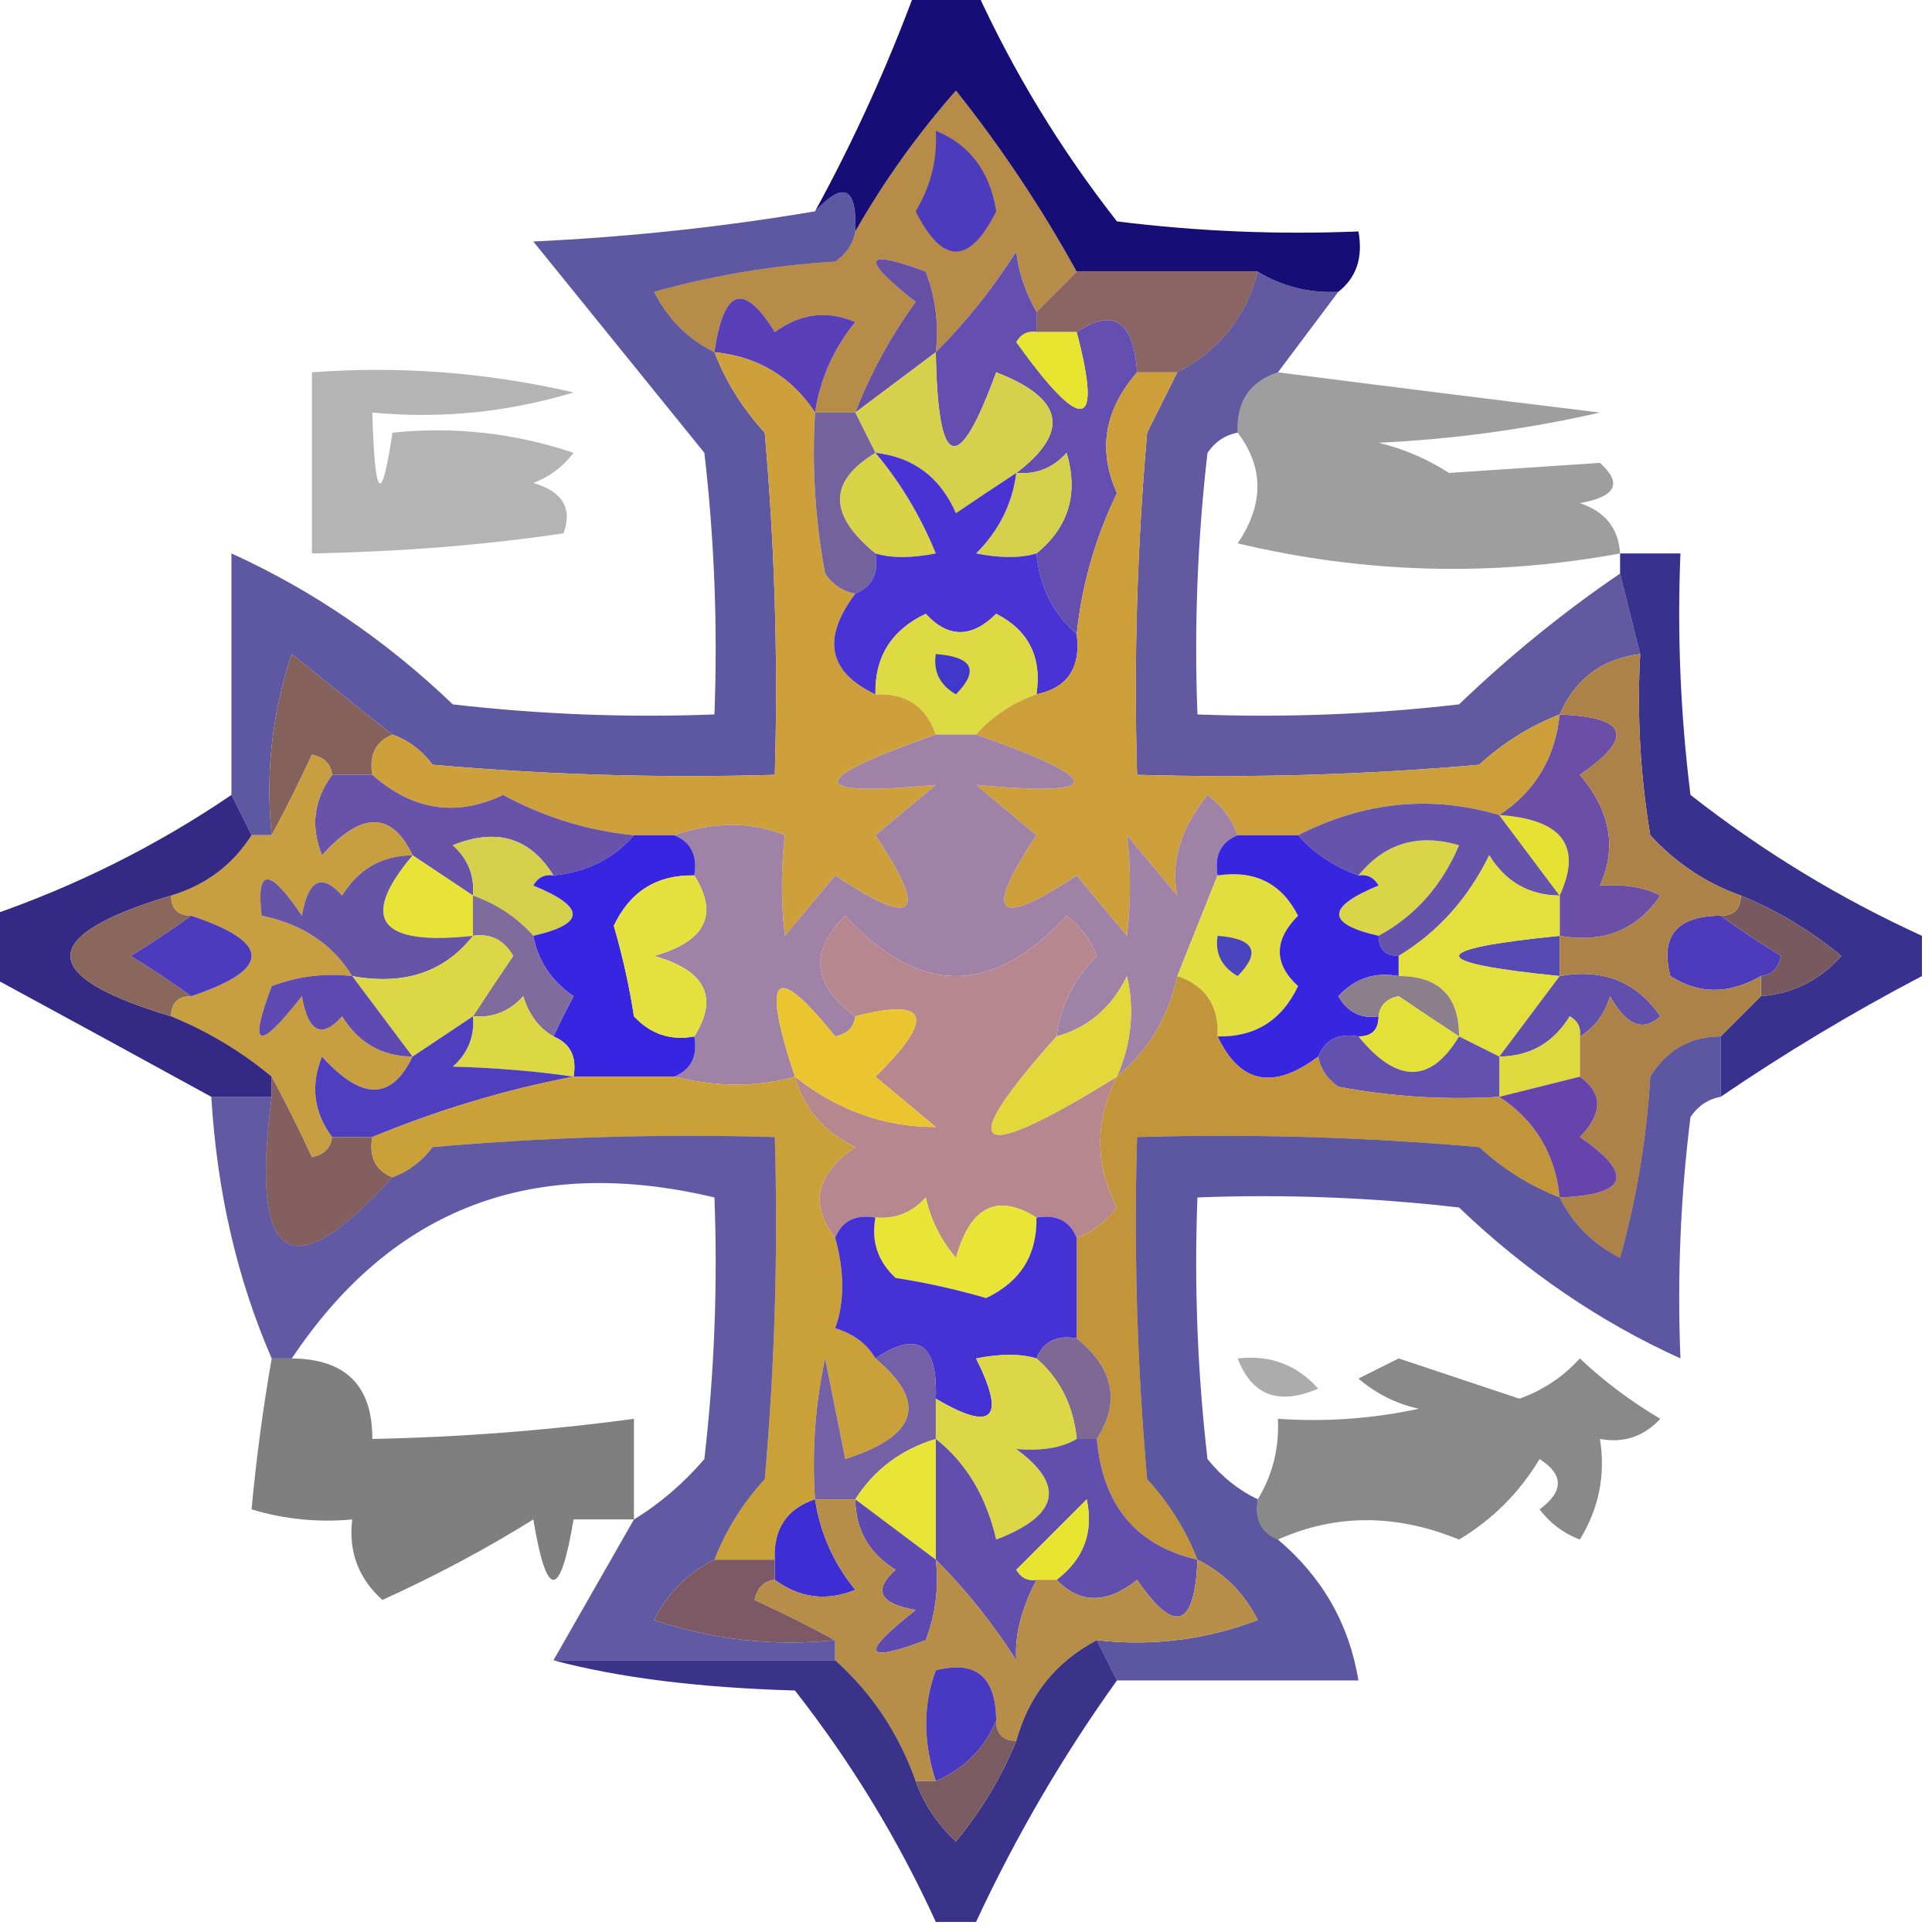 <?xml version="1.0" encoding="UTF-8"?>
<!DOCTYPE svg PUBLIC "-//W3C//DTD SVG 1.1//EN" "http://www.w3.org/Graphics/SVG/1.1/DTD/svg11.dtd">
<svg xmlns="http://www.w3.org/2000/svg" version="1.1" width="96px" height="96px" style="shape-rendering:geometricPrecision; text-rendering:geometricPrecision; image-rendering:optimizeQuality; fill-rule:evenodd; clip-rule:evenodd" xmlns:xlink="http://www.w3.org/1999/xlink">
<g><path style="opacity:1" fill="#b68c48" d="M 53.5,13.5 C 52.833,14.167 52.167,14.833 51.5,15.5C 50.926,14.472 50.593,13.472 50.5,12.5C 49.311,14.363 47.978,16.03 46.5,17.5C 46.657,16.127 46.49,14.793 46,13.5C 42.89,12.327 42.723,12.827 45.5,15C 44.242,16.741 43.242,18.574 42.5,20.5C 41.833,20.5 41.167,20.5 40.5,20.5C 40.751,18.83 41.418,17.33 42.5,16C 41.101,15.405 39.768,15.572 38.5,16.5C 36.952,13.992 35.952,14.326 35.5,17.5C 34.188,16.855 33.188,15.855 32.5,14.5C 35.447,13.679 38.447,13.179 41.5,13C 42.056,12.617 42.389,12.117 42.5,11.5C 43.912,9.02 45.578,6.687 47.5,4.5C 49.745,7.32 51.745,10.32 53.5,13.5 Z"/></g>
<g><path style="opacity:1" fill="#4d3bbe" d="M 46.5,6.5 C 48.185,7.184 49.185,8.517 49.5,10.5C 48.167,13.167 46.833,13.167 45.5,10.5C 46.246,9.264 46.579,7.93 46.5,6.5 Z"/></g>
<g><path style="opacity:1" fill="#170d76" d="M 45.5,-0.5 C 46.5,-0.5 47.5,-0.5 48.5,-0.5C 50.369,3.594 52.702,7.427 55.5,11C 59.486,11.499 63.486,11.665 67.5,11.5C 67.737,12.791 67.404,13.791 66.5,14.5C 65.041,14.567 63.708,14.234 62.5,13.5C 59.5,13.5 56.5,13.5 53.5,13.5C 51.745,10.32 49.745,7.32 47.5,4.5C 45.578,6.687 43.912,9.02 42.5,11.5C 42.591,9.302 41.925,8.969 40.5,10.5C 42.424,6.983 44.091,3.316 45.5,-0.5 Z"/></g>
<g><path style="opacity:1" fill="#6550a5" d="M 46.5,17.5 C 45.167,18.5 43.833,19.5 42.5,20.5C 43.242,18.574 44.242,16.741 45.5,15C 42.723,12.827 42.89,12.327 46,13.5C 46.49,14.793 46.657,16.127 46.5,17.5 Z"/></g>
<g><path style="opacity:1" fill="#8a6564" d="M 53.5,13.5 C 56.5,13.5 59.5,13.5 62.5,13.5C 61.92,15.749 60.587,17.415 58.5,18.5C 57.833,18.5 57.167,18.5 56.5,18.5C 56.332,15.949 55.332,15.282 53.5,16.5C 52.833,16.5 52.167,16.5 51.5,16.5C 51.5,16.167 51.5,15.833 51.5,15.5C 52.167,14.833 52.833,14.167 53.5,13.5 Z"/></g>
<g><path style="opacity:0.296" fill="#000000" d="M 15.5,18.5 C 19.884,18.174 24.217,18.508 28.5,19.5C 25.232,20.487 21.898,20.82 18.5,20.5C 18.622,24.838 18.955,25.172 19.5,21.5C 22.572,21.183 25.572,21.516 28.5,22.5C 27.975,23.192 27.308,23.692 26.5,24C 27.956,24.423 28.456,25.256 28,26.5C 24.102,27.081 19.936,27.414 15.5,27.5C 15.5,24.5 15.5,21.5 15.5,18.5 Z"/></g>
<g><path style="opacity:1" fill="#5940b8" d="M 40.5,20.5 C 39.33,18.721 37.664,17.721 35.5,17.5C 35.952,14.326 36.952,13.992 38.5,16.5C 39.768,15.572 41.101,15.405 42.5,16C 41.418,17.33 40.751,18.83 40.5,20.5 Z"/></g>
<g><path style="opacity:0.381" fill="#000000" d="M 63.5,18.5 C 68.681,19.166 74.015,19.833 79.5,20.5C 75.878,21.325 72.211,21.825 68.5,22C 69.766,22.309 70.933,22.809 72,23.5C 74.5,23.333 77,23.167 79.5,23C 80.634,24.016 80.301,24.683 78.5,25C 79.756,25.417 80.423,26.25 80.5,27.5C 74.159,28.669 67.826,28.502 61.5,27C 62.807,25.056 62.807,23.223 61.5,21.5C 61.427,19.973 62.094,18.973 63.5,18.5 Z"/></g>
<g><path style="opacity:0.693" fill="#170d78" d="M 42.5,11.5 C 42.389,12.117 42.056,12.617 41.5,13C 38.447,13.179 35.447,13.679 32.5,14.5C 33.188,15.855 34.188,16.855 35.5,17.5C 36.072,18.973 36.905,20.307 38,21.5C 38.499,27.157 38.666,32.824 38.5,38.5C 32.824,38.666 27.157,38.499 21.5,38C 20.956,37.283 20.289,36.783 19.5,36.5C 17.877,35.221 16.21,33.887 14.5,32.5C 13.516,35.428 13.183,38.428 13.5,41.5C 13.167,41.5 12.833,41.5 12.5,41.5C 12.167,40.833 11.833,40.167 11.5,39.5C 11.5,35.5 11.5,31.5 11.5,27.5C 15.513,29.322 19.18,31.822 22.5,35C 26.821,35.499 31.154,35.666 35.5,35.5C 35.666,31.154 35.499,26.821 35,22.5C 32.167,19 29.333,15.5 26.5,12C 31.25,11.777 35.916,11.277 40.5,10.5C 41.925,8.969 42.591,9.302 42.5,11.5 Z"/></g>
<g><path style="opacity:1" fill="#644eaf" d="M 51.5,15.5 C 51.5,15.833 51.5,16.167 51.5,16.5C 51.062,16.435 50.728,16.601 50.5,17C 53.791,21.581 54.791,21.415 53.5,16.5C 55.332,15.282 56.332,15.949 56.5,18.5C 54.872,20.374 54.538,22.374 55.5,24.5C 54.423,26.729 53.756,29.063 53.5,31.5C 52.326,30.486 51.66,29.153 51.5,27.5C 53.099,26.201 53.599,24.535 53,22.5C 52.329,23.252 51.496,23.586 50.5,23.5C 53.194,21.457 52.86,19.791 49.5,18.5C 47.598,23.706 46.598,23.373 46.5,17.5C 47.978,16.03 49.311,14.363 50.5,12.5C 50.593,13.472 50.926,14.472 51.5,15.5 Z"/></g>
<g><path style="opacity:1" fill="#e8e530" d="M 51.5,16.5 C 52.167,16.5 52.833,16.5 53.5,16.5C 54.791,21.415 53.791,21.581 50.5,17C 50.728,16.601 51.062,16.435 51.5,16.5 Z"/></g>
<g><path style="opacity:1" fill="#d6d14d" d="M 46.5,17.5 C 46.598,23.373 47.598,23.706 49.5,18.5C 52.86,19.791 53.194,21.457 50.5,23.5C 49.518,24.141 48.518,24.808 47.5,25.5C 46.717,23.712 45.384,22.712 43.5,22.5C 43.167,21.833 42.833,21.167 42.5,20.5C 43.833,19.5 45.167,18.5 46.5,17.5 Z"/></g>
<g><path style="opacity:0.686" fill="#1b0e77" d="M 62.5,13.5 C 63.708,14.234 65.041,14.567 66.5,14.5C 65.5,15.833 64.5,17.167 63.5,18.5C 62.094,18.973 61.427,19.973 61.5,21.5C 60.883,21.611 60.383,21.944 60,22.5C 59.501,26.821 59.334,31.154 59.5,35.5C 63.846,35.666 68.179,35.499 72.5,35C 75.014,32.586 77.681,30.419 80.5,28.5C 80.833,29.833 81.167,31.167 81.5,32.5C 79.596,32.738 78.262,33.738 77.5,35.5C 76.027,36.072 74.693,36.905 73.5,38C 67.843,38.499 62.176,38.666 56.5,38.5C 56.334,32.824 56.501,27.157 57,21.5C 57.513,20.473 58.013,19.473 58.5,18.5C 60.587,17.415 61.92,15.749 62.5,13.5 Z"/></g>
<g><path style="opacity:1" fill="#cda03b" d="M 35.5,17.5 C 37.664,17.721 39.33,18.721 40.5,20.5C 40.336,23.187 40.503,25.854 41,28.5C 41.383,29.056 41.883,29.389 42.5,29.5C 40.82,31.726 41.153,33.393 43.5,34.5C 45.027,34.427 46.027,35.094 46.5,36.5C 40.01,38.775 40.01,39.609 46.5,39C 45.5,39.833 44.5,40.667 43.5,41.5C 46.167,45.5 45.5,46.167 41.5,43.5C 40.667,44.5 39.833,45.5 39,46.5C 38.805,44.793 38.805,43.126 39,41.5C 37.33,40.823 35.496,40.823 33.5,41.5C 32.833,41.5 32.167,41.5 31.5,41.5C 29.213,41.276 27.047,40.609 25,39.5C 22.674,40.604 20.507,40.271 18.5,38.5C 18.328,37.508 18.662,36.842 19.5,36.5C 20.289,36.783 20.956,37.283 21.5,38C 27.157,38.499 32.824,38.666 38.5,38.5C 38.666,32.824 38.499,27.157 38,21.5C 36.905,20.307 36.072,18.973 35.5,17.5 Z"/></g>
<g><path style="opacity:1" fill="#d9d447" d="M 43.5,22.5 C 44.74,23.973 45.74,25.64 46.5,27.5C 45.282,27.74 44.282,27.74 43.5,27.5C 41.149,25.583 41.149,23.916 43.5,22.5 Z"/></g>
<g><path style="opacity:1" fill="#d5d04c" d="M 51.5,27.5 C 50.718,27.74 49.718,27.74 48.5,27.5C 49.63,26.378 50.297,25.044 50.5,23.5C 51.496,23.586 52.329,23.252 53,22.5C 53.599,24.535 53.099,26.201 51.5,27.5 Z"/></g>
<g><path style="opacity:1" fill="#73629d" d="M 40.5,20.5 C 41.167,20.5 41.833,20.5 42.5,20.5C 42.833,21.167 43.167,21.833 43.5,22.5C 41.149,23.916 41.149,25.583 43.5,27.5C 43.672,28.492 43.338,29.158 42.5,29.5C 41.883,29.389 41.383,29.056 41,28.5C 40.503,25.854 40.336,23.187 40.5,20.5 Z"/></g>
<g><path style="opacity:1" fill="#4933d4" d="M 43.5,22.5 C 45.384,22.712 46.717,23.712 47.5,25.5C 48.518,24.808 49.518,24.141 50.5,23.5C 50.297,25.044 49.63,26.378 48.5,27.5C 49.718,27.74 50.718,27.74 51.5,27.5C 51.66,29.153 52.326,30.486 53.5,31.5C 53.715,33.179 53.048,34.179 51.5,34.5C 51.778,32.654 51.111,31.32 49.5,30.5C 48.28,31.711 47.113,31.711 46,30.5C 44.294,31.308 43.461,32.641 43.5,34.5C 41.153,33.393 40.82,31.726 42.5,29.5C 43.338,29.158 43.672,28.492 43.5,27.5C 44.282,27.74 45.282,27.74 46.5,27.5C 45.74,25.64 44.74,23.973 43.5,22.5 Z"/></g>
<g><path style="opacity:1" fill="#deda44" d="M 51.5,34.5 C 50.291,34.932 49.291,35.599 48.5,36.5C 47.833,36.5 47.167,36.5 46.5,36.5C 46.027,35.094 45.027,34.427 43.5,34.5C 43.461,32.641 44.294,31.308 46,30.5C 47.113,31.711 48.28,31.711 49.5,30.5C 51.111,31.32 51.778,32.654 51.5,34.5 Z"/></g>
<g><path style="opacity:1" fill="#84615b" d="M 19.5,36.5 C 18.662,36.842 18.328,37.508 18.5,38.5C 17.833,38.5 17.167,38.5 16.5,38.5C 16.44,37.957 16.107,37.624 15.5,37.5C 14.828,38.949 14.161,40.282 13.5,41.5C 13.183,38.428 13.516,35.428 14.5,32.5C 16.21,33.887 17.877,35.221 19.5,36.5 Z"/></g>
<g><path style="opacity:1" fill="#3f38cb" d="M 46.5,32.5 C 48.337,32.639 48.67,33.306 47.5,34.5C 46.703,34.043 46.369,33.376 46.5,32.5 Z"/></g>
<g><path style="opacity:1" fill="#cd9f3b" d="M 56.5,18.5 C 57.167,18.5 57.833,18.5 58.5,18.5C 58.013,19.473 57.513,20.473 57,21.5C 56.501,27.157 56.334,32.824 56.5,38.5C 62.176,38.666 67.843,38.499 73.5,38C 74.693,36.905 76.027,36.072 77.5,35.5C 77.278,37.664 76.278,39.33 74.5,40.5C 71.114,39.496 67.781,39.83 64.5,41.5C 63.5,41.5 62.5,41.5 61.5,41.5C 61.217,40.711 60.717,40.044 60,39.5C 58.653,41.193 58.153,42.86 58.5,44.5C 57.667,43.5 56.833,42.5 56,41.5C 56.195,43.126 56.195,44.793 56,46.5C 55.167,45.5 54.333,44.5 53.5,43.5C 49.5,46.167 48.833,45.5 51.5,41.5C 50.5,40.667 49.5,39.833 48.5,39C 54.99,39.609 54.99,38.775 48.5,36.5C 49.291,35.599 50.291,34.932 51.5,34.5C 53.048,34.179 53.715,33.179 53.5,31.5C 53.756,29.063 54.423,26.729 55.5,24.5C 54.538,22.374 54.872,20.374 56.5,18.5 Z"/></g>
<g><path style="opacity:1" fill="#6953aa" d="M 16.5,38.5 C 17.167,38.5 17.833,38.5 18.5,38.5C 20.507,40.271 22.674,40.604 25,39.5C 27.047,40.609 29.213,41.276 31.5,41.5C 30.486,42.674 29.153,43.34 27.5,43.5C 26.341,41.623 24.674,41.123 22.5,42C 23.252,42.671 23.586,43.504 23.5,44.5C 22.5,43.833 21.5,43.167 20.5,42.5C 19.464,40.312 17.964,40.312 16,42.5C 15.421,41.072 15.588,39.738 16.5,38.5 Z"/></g>
<g><path style="opacity:1" fill="#a082a7" d="M 46.5,36.5 C 47.167,36.5 47.833,36.5 48.5,36.5C 54.99,38.775 54.99,39.609 48.5,39C 49.5,39.833 50.5,40.667 51.5,41.5C 48.833,45.5 49.5,46.167 53.5,43.5C 54.333,44.5 55.167,45.5 56,46.5C 56.195,44.793 56.195,43.126 56,41.5C 56.833,42.5 57.667,43.5 58.5,44.5C 58.153,42.86 58.653,41.193 60,39.5C 60.717,40.044 61.217,40.711 61.5,41.5C 60.662,41.842 60.328,42.508 60.5,43.5C 59.833,45.167 59.167,46.833 58.5,48.5C 58.047,50.565 57.047,52.232 55.5,53.5C 56.218,51.863 56.385,50.197 56,48.5C 55.241,50.063 54.074,51.063 52.5,51.5C 52.703,49.956 53.37,48.622 54.5,47.5C 54.192,46.692 53.692,46.025 53,45.5C 49.333,49.5 45.667,49.5 42,45.5C 40.198,47.273 40.365,48.94 42.5,50.5C 42.44,51.043 42.107,51.376 41.5,51.5C 38.477,47.734 37.81,48.401 39.5,53.5C 37.643,54.027 35.643,54.027 33.5,53.5C 34.338,53.158 34.672,52.492 34.5,51.5C 35.725,49.551 35.058,48.218 32.5,47.5C 35.058,46.782 35.725,45.449 34.5,43.5C 34.672,42.508 34.338,41.842 33.5,41.5C 35.496,40.823 37.33,40.823 39,41.5C 38.805,43.126 38.805,44.793 39,46.5C 39.833,45.5 40.667,44.5 41.5,43.5C 45.5,46.167 46.167,45.5 43.5,41.5C 44.5,40.667 45.5,39.833 46.5,39C 40.01,39.609 40.01,38.775 46.5,36.5 Z"/></g>
<g><path style="opacity:1" fill="#d9d547" d="M 68.5,46.5 C 65.888,45.904 65.888,45.071 68.5,44C 68.272,43.601 67.938,43.435 67.5,43.5C 68.799,41.901 70.465,41.401 72.5,42C 71.643,44.019 70.309,45.519 68.5,46.5 Z"/></g>
<g><path style="opacity:1" fill="#6654ac" d="M 74.5,40.5 C 75.5,41.833 76.5,43.167 77.5,44.5C 75.983,44.489 74.816,43.823 74,42.5C 72.941,44.659 71.441,46.326 69.5,47.5C 68.833,47.5 68.5,47.167 68.5,46.5C 70.309,45.519 71.643,44.019 72.5,42C 70.465,41.401 68.799,41.901 67.5,43.5C 66.29,43.068 65.29,42.401 64.5,41.5C 67.781,39.83 71.114,39.496 74.5,40.5 Z"/></g>
<g><path style="opacity:1" fill="#e5e233" d="M 74.5,40.5 C 77.634,40.707 78.634,42.04 77.5,44.5C 76.5,43.167 75.5,41.833 74.5,40.5 Z"/></g>
<g><path style="opacity:1" fill="#6b4fa6" d="M 77.5,35.5 C 80.896,35.633 81.229,36.633 78.5,38.5C 80.021,40.286 80.354,42.119 79.5,44C 80.738,43.923 81.738,44.089 82.5,44.5C 81.332,46.217 79.665,46.884 77.5,46.5C 77.5,45.833 77.5,45.167 77.5,44.5C 78.634,42.04 77.634,40.707 74.5,40.5C 76.278,39.33 77.278,37.664 77.5,35.5 Z"/></g>
<g><path style="opacity:1" fill="#e7e437" d="M 20.5,42.5 C 21.5,43.167 22.5,43.833 23.5,44.5C 23.5,45.167 23.5,45.833 23.5,46.5C 18.831,47.01 17.831,45.677 20.5,42.5 Z"/></g>
<g><path style="opacity:1" fill="#d4d04c" d="M 27.5,43.5 C 27.062,43.435 26.728,43.601 26.5,44C 29.113,45.071 29.113,45.904 26.5,46.5C 25.709,45.599 24.709,44.932 23.5,44.5C 23.586,43.504 23.252,42.671 22.5,42C 24.674,41.123 26.341,41.623 27.5,43.5 Z"/></g>
<g><path style="opacity:1" fill="#3825e1" d="M 31.5,41.5 C 32.167,41.5 32.833,41.5 33.5,41.5C 34.338,41.842 34.672,42.508 34.5,43.5C 32.641,43.461 31.308,44.294 30.5,46C 30.944,47.533 31.277,49.033 31.5,50.5C 32.325,51.386 33.325,51.719 34.5,51.5C 34.672,52.492 34.338,53.158 33.5,53.5C 31.833,53.5 30.167,53.5 28.5,53.5C 28.672,52.508 28.338,51.842 27.5,51.5C 27.804,50.85 28.137,50.184 28.5,49.5C 27.388,48.735 26.721,47.735 26.5,46.5C 29.113,45.904 29.113,45.071 26.5,44C 26.728,43.601 27.062,43.435 27.5,43.5C 29.153,43.34 30.486,42.674 31.5,41.5 Z"/></g>
<g><path style="opacity:1" fill="#e2de3f" d="M 60.5,43.5 C 62.346,43.222 63.68,43.889 64.5,45.5C 63.289,46.72 63.289,47.887 64.5,49C 63.692,50.706 62.359,51.539 60.5,51.5C 60.573,49.973 59.906,48.973 58.5,48.5C 59.167,46.833 59.833,45.167 60.5,43.5 Z"/></g>
<g><path style="opacity:1" fill="#c79e40" d="M 16.5,38.5 C 15.588,39.738 15.421,41.072 16,42.5C 17.964,40.312 19.464,40.312 20.5,42.5C 18.983,42.511 17.816,43.177 17,44.5C 15.984,43.366 15.317,43.699 15,45.5C 13.385,43.095 12.719,43.095 13,45.5C 15.026,45.915 16.526,46.915 17.5,48.5C 16.127,48.343 14.793,48.51 13.5,49C 12.327,52.11 12.827,52.277 15,49.5C 15.317,51.301 15.984,51.634 17,50.5C 17.816,51.823 18.983,52.489 20.5,52.5C 19.464,54.688 17.964,54.688 16,52.5C 15.421,53.928 15.588,55.262 16.5,56.5C 16.44,57.043 16.107,57.376 15.5,57.5C 14.828,56.051 14.161,54.718 13.5,53.5C 11.999,52.248 10.332,51.248 8.5,50.5C 8.5,49.833 8.833,49.5 9.5,49.5C 13.5,48.167 13.5,46.833 9.5,45.5C 8.833,45.5 8.5,45.167 8.5,44.5C 10.23,43.974 11.564,42.974 12.5,41.5C 12.833,41.5 13.167,41.5 13.5,41.5C 14.161,40.282 14.828,38.949 15.5,37.5C 16.107,37.624 16.44,37.957 16.5,38.5 Z"/></g>
<g><path style="opacity:0.876" fill="#180d75" d="M 11.5,39.5 C 11.833,40.167 12.167,40.833 12.5,41.5C 11.564,42.974 10.23,43.974 8.5,44.5C 1.833,46.5 1.833,48.5 8.5,50.5C 10.332,51.248 11.999,52.248 13.5,53.5C 13.5,53.833 13.5,54.167 13.5,54.5C 12.5,54.5 11.5,54.5 10.5,54.5C 6.864,52.505 3.197,50.505 -0.5,48.5C -0.5,47.5 -0.5,46.5 -0.5,45.5C 3.783,44.025 7.783,42.025 11.5,39.5 Z"/></g>
<g><path style="opacity:1" fill="#7f6c9c" d="M 23.5,44.5 C 24.709,44.932 25.709,45.599 26.5,46.5C 26.721,47.735 27.388,48.735 28.5,49.5C 28.137,50.184 27.804,50.85 27.5,51.5C 26.778,51.083 26.278,50.416 26,49.5C 25.329,50.252 24.496,50.586 23.5,50.5C 24.141,49.518 24.808,48.518 25.5,47.5C 25.043,46.703 24.376,46.369 23.5,46.5C 23.5,45.833 23.5,45.167 23.5,44.5 Z"/></g>
<g><path style="opacity:0.84" fill="#140b79" d="M 80.5,27.5 C 81.5,27.5 82.5,27.5 83.5,27.5C 83.335,31.514 83.501,35.514 84,39.5C 87.573,42.298 91.406,44.631 95.5,46.5C 95.5,47.167 95.5,47.833 95.5,48.5C 92.036,50.317 88.702,52.317 85.5,54.5C 85.5,53.5 85.5,52.5 85.5,51.5C 86.167,50.833 86.833,50.167 87.5,49.5C 89.09,49.372 90.423,48.705 91.5,47.5C 89.971,46.237 88.305,45.237 86.5,44.5C 84.771,43.883 83.271,42.883 82,41.5C 81.502,38.518 81.335,35.518 81.5,32.5C 81.167,31.167 80.833,29.833 80.5,28.5C 80.5,28.167 80.5,27.833 80.5,27.5 Z"/></g>
<g><path style="opacity:1" fill="#8a675d" d="M 8.5,44.5 C 8.5,45.167 8.833,45.5 9.5,45.5C 8.602,46.158 7.602,46.824 6.5,47.5C 7.602,48.176 8.602,48.842 9.5,49.5C 8.833,49.5 8.5,49.833 8.5,50.5C 1.833,48.5 1.833,46.5 8.5,44.5 Z"/></g>
<g><path style="opacity:1" fill="#4c3cbd" d="M 9.5,45.5 C 13.5,46.833 13.5,48.167 9.5,49.5C 8.602,48.842 7.602,48.176 6.5,47.5C 7.602,46.824 8.602,46.158 9.5,45.5 Z"/></g>
<g><path style="opacity:1" fill="#6654a7" d="M 20.5,42.5 C 17.831,45.677 18.831,47.01 23.5,46.5C 22.082,48.308 20.082,48.975 17.5,48.5C 16.526,46.915 15.026,45.915 13,45.5C 12.719,43.095 13.385,43.095 15,45.5C 15.317,43.699 15.984,43.366 17,44.5C 17.816,43.177 18.983,42.511 20.5,42.5 Z"/></g>
<g><path style="opacity:1" fill="#4945bf" d="M 60.5,46.5 C 62.337,46.639 62.67,47.306 61.5,48.5C 60.703,48.043 60.369,47.376 60.5,46.5 Z"/></g>
<g><path style="opacity:1" fill="#574bb3" d="M 77.5,46.5 C 77.5,47.167 77.5,47.833 77.5,48.5C 70.833,47.833 70.833,47.167 77.5,46.5 Z"/></g>
<g><path style="opacity:1" fill="#dbd745" d="M 23.5,46.5 C 24.376,46.369 25.043,46.703 25.5,47.5C 24.808,48.518 24.141,49.518 23.5,50.5C 22.5,51.167 21.5,51.833 20.5,52.5C 19.5,51.167 18.5,49.833 17.5,48.5C 20.082,48.975 22.082,48.308 23.5,46.5 Z"/></g>
<g><path style="opacity:1" fill="#e4e03d" d="M 34.5,43.5 C 35.725,45.449 35.058,46.782 32.5,47.5C 35.058,48.218 35.725,49.551 34.5,51.5C 33.325,51.719 32.325,51.386 31.5,50.5C 31.277,49.033 30.944,47.533 30.5,46C 31.308,44.294 32.641,43.461 34.5,43.5 Z"/></g>
<g><path style="opacity:1" fill="#b7878f" d="M 52.5,51.5 C 47.344,57.266 48.344,57.932 55.5,53.5C 54.395,55.713 54.395,57.88 55.5,60C 54.956,60.717 54.289,61.217 53.5,61.5C 53.158,60.662 52.492,60.328 51.5,60.5C 49.551,59.275 48.218,59.942 47.5,62.5C 46.749,61.624 46.249,60.624 46,59.5C 45.329,60.252 44.496,60.586 43.5,60.5C 42.508,60.328 41.842,60.662 41.5,61.5C 40.201,59.847 40.534,58.347 42.5,57C 40.937,56.241 39.937,55.074 39.5,53.5C 41.624,55.174 43.958,56.007 46.5,56C 45.5,55.167 44.5,54.333 43.5,53.5C 46.499,50.552 46.166,49.552 42.5,50.5C 40.365,48.94 40.198,47.273 42,45.5C 45.667,49.5 49.333,49.5 53,45.5C 53.692,46.025 54.192,46.692 54.5,47.5C 53.37,48.622 52.703,49.956 52.5,51.5 Z"/></g>
<g><path style="opacity:1" fill="#3725e0" d="M 61.5,41.5 C 62.5,41.5 63.5,41.5 64.5,41.5C 65.29,42.401 66.29,43.068 67.5,43.5C 67.938,43.435 68.272,43.601 68.5,44C 65.888,45.071 65.888,45.904 68.5,46.5C 68.5,47.167 68.833,47.5 69.5,47.5C 69.5,47.833 69.5,48.167 69.5,48.5C 68.325,48.281 67.325,48.614 66.5,49.5C 66.957,50.297 67.624,50.631 68.5,50.5C 68.5,51.167 68.167,51.5 67.5,51.5C 66.508,51.328 65.842,51.662 65.5,52.5C 63.274,54.18 61.607,53.847 60.5,51.5C 62.359,51.539 63.692,50.706 64.5,49C 63.289,47.887 63.289,46.72 64.5,45.5C 63.68,43.889 62.346,43.222 60.5,43.5C 60.328,42.508 60.662,41.842 61.5,41.5 Z"/></g>
<g><path style="opacity:1" fill="#e3e03d" d="M 77.5,44.5 C 77.5,45.167 77.5,45.833 77.5,46.5C 70.833,47.167 70.833,47.833 77.5,48.5C 76.5,49.833 75.5,51.167 74.5,52.5C 73.833,52.167 73.167,51.833 72.5,51.5C 72.5,49.5 71.5,48.5 69.5,48.5C 69.5,48.167 69.5,47.833 69.5,47.5C 71.441,46.326 72.941,44.659 74,42.5C 74.816,43.823 75.983,44.489 77.5,44.5 Z"/></g>
<g><path style="opacity:1" fill="#4d3bbc" d="M 85.5,45.5 C 86.398,46.158 87.398,46.824 88.5,47.5C 88.376,48.107 88.043,48.44 87.5,48.5C 85.914,49.413 84.414,49.413 83,48.5C 82.481,46.511 83.314,45.511 85.5,45.5 Z"/></g>
<g><path style="opacity:1" fill="#795960" d="M 86.5,44.5 C 88.305,45.237 89.971,46.237 91.5,47.5C 90.423,48.705 89.09,49.372 87.5,49.5C 87.5,49.167 87.5,48.833 87.5,48.5C 88.043,48.44 88.376,48.107 88.5,47.5C 87.398,46.824 86.398,46.158 85.5,45.5C 86.167,45.5 86.5,45.167 86.5,44.5 Z"/></g>
<g><path style="opacity:1" fill="#8d7e8c" d="M 69.5,48.5 C 71.5,48.5 72.5,49.5 72.5,51.5C 71.518,50.859 70.518,50.193 69.5,49.5C 68.893,49.624 68.56,49.957 68.5,50.5C 67.624,50.631 66.957,50.297 66.5,49.5C 67.325,48.614 68.325,48.281 69.5,48.5 Z"/></g>
<g><path style="opacity:1" fill="#604fac" d="M 77.5,48.5 C 79.665,48.116 81.332,48.783 82.5,50.5C 81.645,51.293 80.811,50.96 80,49.5C 79.722,50.416 79.222,51.083 78.5,51.5C 78.565,51.062 78.399,50.728 78,50.5C 77.184,51.823 76.017,52.489 74.5,52.5C 75.5,51.167 76.5,49.833 77.5,48.5 Z"/></g>
<g><path style="opacity:1" fill="#5e4ab0" d="M 17.5,48.5 C 18.5,49.833 19.5,51.167 20.5,52.5C 18.983,52.489 17.816,51.823 17,50.5C 15.984,51.634 15.317,51.301 15,49.5C 12.827,52.277 12.327,52.11 13.5,49C 14.793,48.51 16.127,48.343 17.5,48.5 Z"/></g>
<g><path style="opacity:1" fill="#dcd844" d="M 27.5,51.5 C 28.338,51.842 28.672,52.508 28.5,53.5C 26.686,53.228 24.686,53.061 22.5,53C 23.252,52.329 23.586,51.496 23.5,50.5C 24.496,50.586 25.329,50.252 26,49.5C 26.278,50.416 26.778,51.083 27.5,51.5 Z"/></g>
<g><path style="opacity:1" fill="#e3e03a" d="M 72.5,51.5 C 71.084,53.851 69.417,53.851 67.5,51.5C 68.167,51.5 68.5,51.167 68.5,50.5C 68.56,49.957 68.893,49.624 69.5,49.5C 70.518,50.193 71.518,50.859 72.5,51.5 Z"/></g>
<g><path style="opacity:1" fill="#ad8249" d="M 81.5,32.5 C 81.335,35.518 81.502,38.518 82,41.5C 83.271,42.883 84.771,43.883 86.5,44.5C 86.5,45.167 86.167,45.5 85.5,45.5C 83.314,45.511 82.481,46.511 83,48.5C 84.414,49.413 85.914,49.413 87.5,48.5C 87.5,48.833 87.5,49.167 87.5,49.5C 86.833,50.167 86.167,50.833 85.5,51.5C 83.983,51.511 82.816,52.177 82,53.5C 81.821,56.553 81.321,59.553 80.5,62.5C 79.145,61.812 78.145,60.812 77.5,59.5C 80.896,59.367 81.229,58.367 78.5,56.5C 79.653,55.313 79.653,54.313 78.5,53.5C 78.5,52.833 78.5,52.167 78.5,51.5C 79.222,51.083 79.722,50.416 80,49.5C 80.811,50.96 81.645,51.293 82.5,50.5C 81.332,48.783 79.665,48.116 77.5,48.5C 77.5,47.833 77.5,47.167 77.5,46.5C 79.665,46.884 81.332,46.217 82.5,44.5C 81.738,44.089 80.738,43.923 79.5,44C 80.354,42.119 80.021,40.286 78.5,38.5C 81.229,36.633 80.896,35.633 77.5,35.5C 78.262,33.738 79.596,32.738 81.5,32.5 Z"/></g>
<g><path style="opacity:1" fill="#ebc52f" d="M 42.5,50.5 C 46.166,49.552 46.499,50.552 43.5,53.5C 44.5,54.333 45.5,55.167 46.5,56C 43.958,56.007 41.624,55.174 39.5,53.5C 37.81,48.401 38.477,47.734 41.5,51.5C 42.107,51.376 42.44,51.043 42.5,50.5 Z"/></g>
<g><path style="opacity:1" fill="#e2d73b" d="M 55.5,53.5 C 48.344,57.932 47.344,57.266 52.5,51.5C 54.074,51.063 55.241,50.063 56,48.5C 56.385,50.197 56.218,51.863 55.5,53.5 Z"/></g>
<g><path style="opacity:1" fill="#ddd93e" d="M 78.5,51.5 C 78.5,52.167 78.5,52.833 78.5,53.5C 77.167,53.833 75.833,54.167 74.5,54.5C 74.5,53.833 74.5,53.167 74.5,52.5C 76.017,52.489 77.184,51.823 78,50.5C 78.399,50.728 78.565,51.062 78.5,51.5 Z"/></g>
<g><path style="opacity:1" fill="#4f3fbf" d="M 23.5,50.5 C 23.586,51.496 23.252,52.329 22.5,53C 24.686,53.061 26.686,53.228 28.5,53.5C 25.145,54.135 21.811,55.135 18.5,56.5C 17.833,56.5 17.167,56.5 16.5,56.5C 15.588,55.262 15.421,53.928 16,52.5C 17.964,54.688 19.464,54.688 20.5,52.5C 21.5,51.833 22.5,51.167 23.5,50.5 Z"/></g>
<g><path style="opacity:1" fill="#6251af" d="M 67.5,51.5 C 69.417,53.851 71.084,53.851 72.5,51.5C 73.167,51.833 73.833,52.167 74.5,52.5C 74.5,53.167 74.5,53.833 74.5,54.5C 71.813,54.664 69.146,54.497 66.5,54C 65.944,53.617 65.611,53.117 65.5,52.5C 65.842,51.662 66.508,51.328 67.5,51.5 Z"/></g>
<g><path style="opacity:1" fill="#835f5f" d="M 13.5,53.5 C 14.161,54.718 14.828,56.051 15.5,57.5C 16.107,57.376 16.44,57.043 16.5,56.5C 17.167,56.5 17.833,56.5 18.5,56.5C 18.328,57.492 18.662,58.158 19.5,58.5C 14.414,64.129 12.414,62.796 13.5,54.5C 13.5,54.167 13.5,53.833 13.5,53.5 Z"/></g>
<g><path style="opacity:1" fill="#caa038" d="M 39.5,53.5 C 39.937,55.074 40.937,56.241 42.5,57C 40.534,58.347 40.201,59.847 41.5,61.5C 41.966,63.201 41.966,64.701 41.5,66C 42.416,66.278 43.083,66.778 43.5,67.5C 46.111,69.682 45.611,71.349 42,72.5C 41.667,70.833 41.333,69.167 41,67.5C 40.503,69.81 40.337,72.143 40.5,74.5C 39.094,74.973 38.427,75.973 38.5,77.5C 37.5,77.5 36.5,77.5 35.5,77.5C 36.072,76.027 36.905,74.693 38,73.5C 38.499,67.843 38.666,62.176 38.5,56.5C 32.824,56.334 27.157,56.501 21.5,57C 20.956,57.717 20.289,58.217 19.5,58.5C 18.662,58.158 18.328,57.492 18.5,56.5C 21.811,55.135 25.145,54.135 28.5,53.5C 30.167,53.5 31.833,53.5 33.5,53.5C 35.643,54.027 37.643,54.027 39.5,53.5 Z"/></g>
<g><path style="opacity:1" fill="#c3953a" d="M 58.5,48.5 C 59.906,48.973 60.573,49.973 60.5,51.5C 61.607,53.847 63.274,54.18 65.5,52.5C 65.611,53.117 65.944,53.617 66.5,54C 69.146,54.497 71.813,54.664 74.5,54.5C 76.278,55.67 77.278,57.336 77.5,59.5C 76.027,58.928 74.693,58.095 73.5,57C 67.843,56.501 62.176,56.334 56.5,56.5C 56.334,62.176 56.501,67.843 57,73.5C 58.095,74.693 58.928,76.027 59.5,77.5C 56.459,76.801 54.792,74.801 54.5,71.5C 55.678,69.662 55.345,67.996 53.5,66.5C 53.5,64.833 53.5,63.167 53.5,61.5C 54.289,61.217 54.956,60.717 55.5,60C 54.395,57.88 54.395,55.713 55.5,53.5C 57.047,52.232 58.047,50.565 58.5,48.5 Z"/></g>
<g><path style="opacity:0.68" fill="#180d77" d="M 10.5,54.5 C 11.5,54.5 12.5,54.5 13.5,54.5C 12.414,62.796 14.414,64.129 19.5,58.5C 20.289,58.217 20.956,57.717 21.5,57C 27.157,56.501 32.824,56.334 38.5,56.5C 38.666,62.176 38.499,67.843 38,73.5C 36.905,74.693 36.072,76.027 35.5,77.5C 34.188,78.145 33.188,79.145 32.5,80.5C 35.428,81.484 38.428,81.817 41.5,81.5C 41.5,81.833 41.5,82.167 41.5,82.5C 36.833,82.5 32.167,82.5 27.5,82.5C 28.833,80.167 30.167,77.833 31.5,75.5C 32.794,74.71 33.961,73.71 35,72.5C 35.499,68.179 35.666,63.846 35.5,59.5C 26.488,57.359 19.488,60.026 14.5,67.5C 14.167,67.5 13.833,67.5 13.5,67.5C 11.78,63.542 10.78,59.208 10.5,54.5 Z"/></g>
<g><path style="opacity:0.698" fill="#180d78" d="M 85.5,51.5 C 85.5,52.5 85.5,53.5 85.5,54.5C 84.883,54.611 84.383,54.944 84,55.5C 83.501,59.486 83.335,63.486 83.5,67.5C 79.487,65.678 75.82,63.178 72.5,60C 68.179,59.501 63.846,59.334 59.5,59.5C 59.334,63.846 59.501,68.179 60,72.5C 60.708,73.38 61.542,74.047 62.5,74.5C 62.328,75.492 62.662,76.158 63.5,76.5C 65.705,78.363 67.039,80.697 67.5,83.5C 63.5,83.5 59.5,83.5 55.5,83.5C 55.167,82.833 54.833,82.167 54.5,81.5C 57.247,81.813 59.913,81.48 62.5,80.5C 61.812,79.145 60.812,78.145 59.5,77.5C 58.928,76.027 58.095,74.693 57,73.5C 56.501,67.843 56.334,62.176 56.5,56.5C 62.176,56.334 67.843,56.501 73.5,57C 74.693,58.095 76.027,58.928 77.5,59.5C 78.145,60.812 79.145,61.812 80.5,62.5C 81.321,59.553 81.821,56.553 82,53.5C 82.816,52.177 83.983,51.511 85.5,51.5 Z"/></g>
<g><path style="opacity:1" fill="#6644ab" d="M 78.5,53.5 C 79.653,54.313 79.653,55.313 78.5,56.5C 81.229,58.367 80.896,59.367 77.5,59.5C 77.278,57.336 76.278,55.67 74.5,54.5C 75.833,54.167 77.167,53.833 78.5,53.5 Z"/></g>
<g><path style="opacity:1" fill="#e8e537" d="M 51.5,60.5 C 51.539,62.359 50.706,63.692 49,64.5C 47.467,64.056 45.967,63.723 44.5,63.5C 43.614,62.675 43.281,61.675 43.5,60.5C 44.496,60.586 45.329,60.252 46,59.5C 46.249,60.624 46.749,61.624 47.5,62.5C 48.218,59.942 49.551,59.275 51.5,60.5 Z"/></g>
<g><path style="opacity:0.501" fill="#000000" d="M 13.5,67.5 C 13.833,67.5 14.167,67.5 14.5,67.5C 17.179,67.525 18.512,68.858 18.5,71.5C 22.857,71.413 27.19,71.08 31.5,70.5C 31.5,72.167 31.5,73.833 31.5,75.5C 30.5,75.5 29.5,75.5 28.5,75.5C 27.833,79.5 27.167,79.5 26.5,75.5C 24.174,76.953 21.674,78.286 19,79.5C 17.812,78.437 17.312,77.103 17.5,75.5C 15.801,75.66 14.134,75.493 12.5,75C 12.73,72.502 13.063,70.002 13.5,67.5 Z"/></g>
<g><path style="opacity:1" fill="#4632d4" d="M 43.5,60.5 C 43.281,61.675 43.614,62.675 44.5,63.5C 45.967,63.723 47.467,64.056 49,64.5C 50.706,63.692 51.539,62.359 51.5,60.5C 52.492,60.328 53.158,60.662 53.5,61.5C 53.5,63.167 53.5,64.833 53.5,66.5C 52.508,66.328 51.842,66.662 51.5,67.5C 50.718,67.26 49.718,67.26 48.5,67.5C 50.004,70.506 49.337,71.172 46.5,69.5C 46.598,66.752 45.598,66.086 43.5,67.5C 43.083,66.778 42.416,66.278 41.5,66C 41.966,64.701 41.966,63.201 41.5,61.5C 41.842,60.662 42.508,60.328 43.5,60.5 Z"/></g>
<g><path style="opacity:0.325" fill="#000000" d="M 61.5,67.5 C 63.103,67.312 64.437,67.812 65.5,69C 63.537,69.844 62.204,69.344 61.5,67.5 Z"/></g>
<g><path style="opacity:0.463" fill="#000000" d="M 63.5,76.5 C 62.662,76.158 62.328,75.492 62.5,74.5C 63.234,73.292 63.567,71.959 63.5,70.5C 65.857,70.663 68.19,70.497 70.5,70C 69.376,69.751 68.376,69.251 67.5,68.5C 68.167,68.167 68.833,67.833 69.5,67.5C 71.5,68.167 73.5,68.833 75.5,69.5C 76.672,69.081 77.672,68.415 78.5,67.5C 79.719,68.646 81.052,69.646 82.5,70.5C 81.675,71.386 80.675,71.719 79.5,71.5C 79.785,73.288 79.452,74.955 78.5,76.5C 77.692,76.192 77.025,75.692 76.5,75C 77.711,74.107 77.711,73.274 76.5,72.5C 75.5,74.167 74.167,75.5 72.5,76.5C 69.365,75.217 66.365,75.217 63.5,76.5 Z"/></g>
<g><path style="opacity:1" fill="#7360a6" d="M 46.5,69.5 C 46.5,70.167 46.5,70.833 46.5,71.5C 44.77,72.026 43.436,73.026 42.5,74.5C 41.833,74.5 41.167,74.5 40.5,74.5C 40.337,72.143 40.503,69.81 41,67.5C 41.333,69.167 41.667,70.833 42,72.5C 45.611,71.349 46.111,69.682 43.5,67.5C 45.598,66.086 46.598,66.752 46.5,69.5 Z"/></g>
<g><path style="opacity:1" fill="#7d6994" d="M 51.5,67.5 C 51.842,66.662 52.508,66.328 53.5,66.5C 55.345,67.996 55.678,69.662 54.5,71.5C 54.167,71.5 53.833,71.5 53.5,71.5C 53.34,69.847 52.674,68.514 51.5,67.5 Z"/></g>
<g><path style="opacity:1" fill="#dcd746" d="M 51.5,67.5 C 52.674,68.514 53.34,69.847 53.5,71.5C 52.769,71.942 51.769,72.109 50.5,72C 52.952,73.806 52.619,75.306 49.5,76.5C 48.999,74.345 47.999,72.678 46.5,71.5C 46.5,70.833 46.5,70.167 46.5,69.5C 49.337,71.172 50.004,70.506 48.5,67.5C 49.718,67.26 50.718,67.26 51.5,67.5 Z"/></g>
<g><path style="opacity:1" fill="#e8e536" d="M 46.5,71.5 C 46.5,73.5 46.5,75.5 46.5,77.5C 45.167,76.5 43.833,75.5 42.5,74.5C 43.436,73.026 44.77,72.026 46.5,71.5 Z"/></g>
<g><path style="opacity:1" fill="#624ead" d="M 46.5,71.5 C 47.999,72.678 48.999,74.345 49.5,76.5C 52.619,75.306 52.952,73.806 50.5,72C 51.769,72.109 52.769,71.942 53.5,71.5C 53.833,71.5 54.167,71.5 54.5,71.5C 54.792,74.801 56.459,76.801 59.5,77.5C 59.367,80.896 58.367,81.229 56.5,78.5C 55.005,79.705 53.672,79.705 52.5,78.5C 53.848,77.473 54.348,76.14 54,74.5C 52.833,75.667 51.667,76.833 50.5,78C 50.728,78.399 51.062,78.565 51.5,78.5C 50.738,79.975 50.405,81.309 50.5,82.5C 49.311,80.637 47.978,78.97 46.5,77.5C 46.5,75.5 46.5,73.5 46.5,71.5 Z"/></g>
<g><path style="opacity:1" fill="#e8e530" d="M 52.5,78.5 C 52.167,78.5 51.833,78.5 51.5,78.5C 51.062,78.565 50.728,78.399 50.5,78C 51.667,76.833 52.833,75.667 54,74.5C 54.348,76.14 53.848,77.473 52.5,78.5 Z"/></g>
<g><path style="opacity:1" fill="#3e2dd2" d="M 40.5,74.5 C 40.751,76.17 41.418,77.67 42.5,79C 41.072,79.579 39.738,79.412 38.5,78.5C 38.5,78.167 38.5,77.833 38.5,77.5C 38.427,75.973 39.094,74.973 40.5,74.5 Z"/></g>
<g><path style="opacity:1" fill="#5f4ab2" d="M 42.5,74.5 C 43.833,75.5 45.167,76.5 46.5,77.5C 46.657,78.873 46.49,80.207 46,81.5C 42.89,82.673 42.723,82.173 45.5,80C 43.699,79.683 43.366,79.016 44.5,78C 43.177,77.184 42.511,76.017 42.5,74.5 Z"/></g>
<g><path style="opacity:1" fill="#7d5965" d="M 35.5,77.5 C 36.5,77.5 37.5,77.5 38.5,77.5C 38.5,77.833 38.5,78.167 38.5,78.5C 37.957,78.56 37.624,78.893 37.5,79.5C 38.949,80.172 40.282,80.839 41.5,81.5C 38.428,81.817 35.428,81.484 32.5,80.5C 33.188,79.145 34.188,78.145 35.5,77.5 Z"/></g>
<g><path style="opacity:1" fill="#b78e47" d="M 40.5,74.5 C 41.167,74.5 41.833,74.5 42.5,74.5C 42.511,76.017 43.177,77.184 44.5,78C 43.366,79.016 43.699,79.683 45.5,80C 42.723,82.173 42.89,82.673 46,81.5C 46.49,80.207 46.657,78.873 46.5,77.5C 47.978,78.97 49.311,80.637 50.5,82.5C 50.405,81.309 50.738,79.975 51.5,78.5C 51.833,78.5 52.167,78.5 52.5,78.5C 53.672,79.705 55.005,79.705 56.5,78.5C 58.367,81.229 59.367,80.896 59.5,77.5C 60.812,78.145 61.812,79.145 62.5,80.5C 59.913,81.48 57.247,81.813 54.5,81.5C 52.457,82.579 51.124,84.246 50.5,86.5C 49.833,86.5 49.5,86.167 49.5,85.5C 49.489,83.314 48.489,82.481 46.5,83C 45.862,84.707 45.862,86.54 46.5,88.5C 46.167,88.5 45.833,88.5 45.5,88.5C 44.649,86.118 43.316,84.118 41.5,82.5C 41.5,82.167 41.5,81.833 41.5,81.5C 40.282,80.839 38.949,80.172 37.5,79.5C 37.624,78.893 37.957,78.56 38.5,78.5C 39.738,79.412 41.072,79.579 42.5,79C 41.418,77.67 40.751,76.17 40.5,74.5 Z"/></g>
<g><path style="opacity:0.842" fill="#170c74" d="M 54.5,81.5 C 54.833,82.167 55.167,82.833 55.5,83.5C 52.795,87.277 50.462,91.277 48.5,95.5C 47.833,95.5 47.167,95.5 46.5,95.5C 44.631,91.406 42.298,87.573 39.5,84C 34.735,83.863 30.735,83.363 27.5,82.5C 32.167,82.5 36.833,82.5 41.5,82.5C 43.316,84.118 44.649,86.118 45.5,88.5C 45.908,89.643 46.575,90.643 47.5,91.5C 48.763,89.971 49.763,88.305 50.5,86.5C 51.124,84.246 52.457,82.579 54.5,81.5 Z"/></g>
<g><path style="opacity:1" fill="#4838c2" d="M 49.5,85.5 C 48.9,86.9 47.9,87.9 46.5,88.5C 45.862,86.54 45.862,84.707 46.5,83C 48.489,82.481 49.489,83.314 49.5,85.5 Z"/></g>
<g><path style="opacity:1" fill="#7b5b62" d="M 49.5,85.5 C 49.5,86.167 49.833,86.5 50.5,86.5C 49.763,88.305 48.763,89.971 47.5,91.5C 46.575,90.643 45.908,89.643 45.5,88.5C 45.833,88.5 46.167,88.5 46.5,88.5C 47.9,87.9 48.9,86.9 49.5,85.5 Z"/></g>
</svg>

